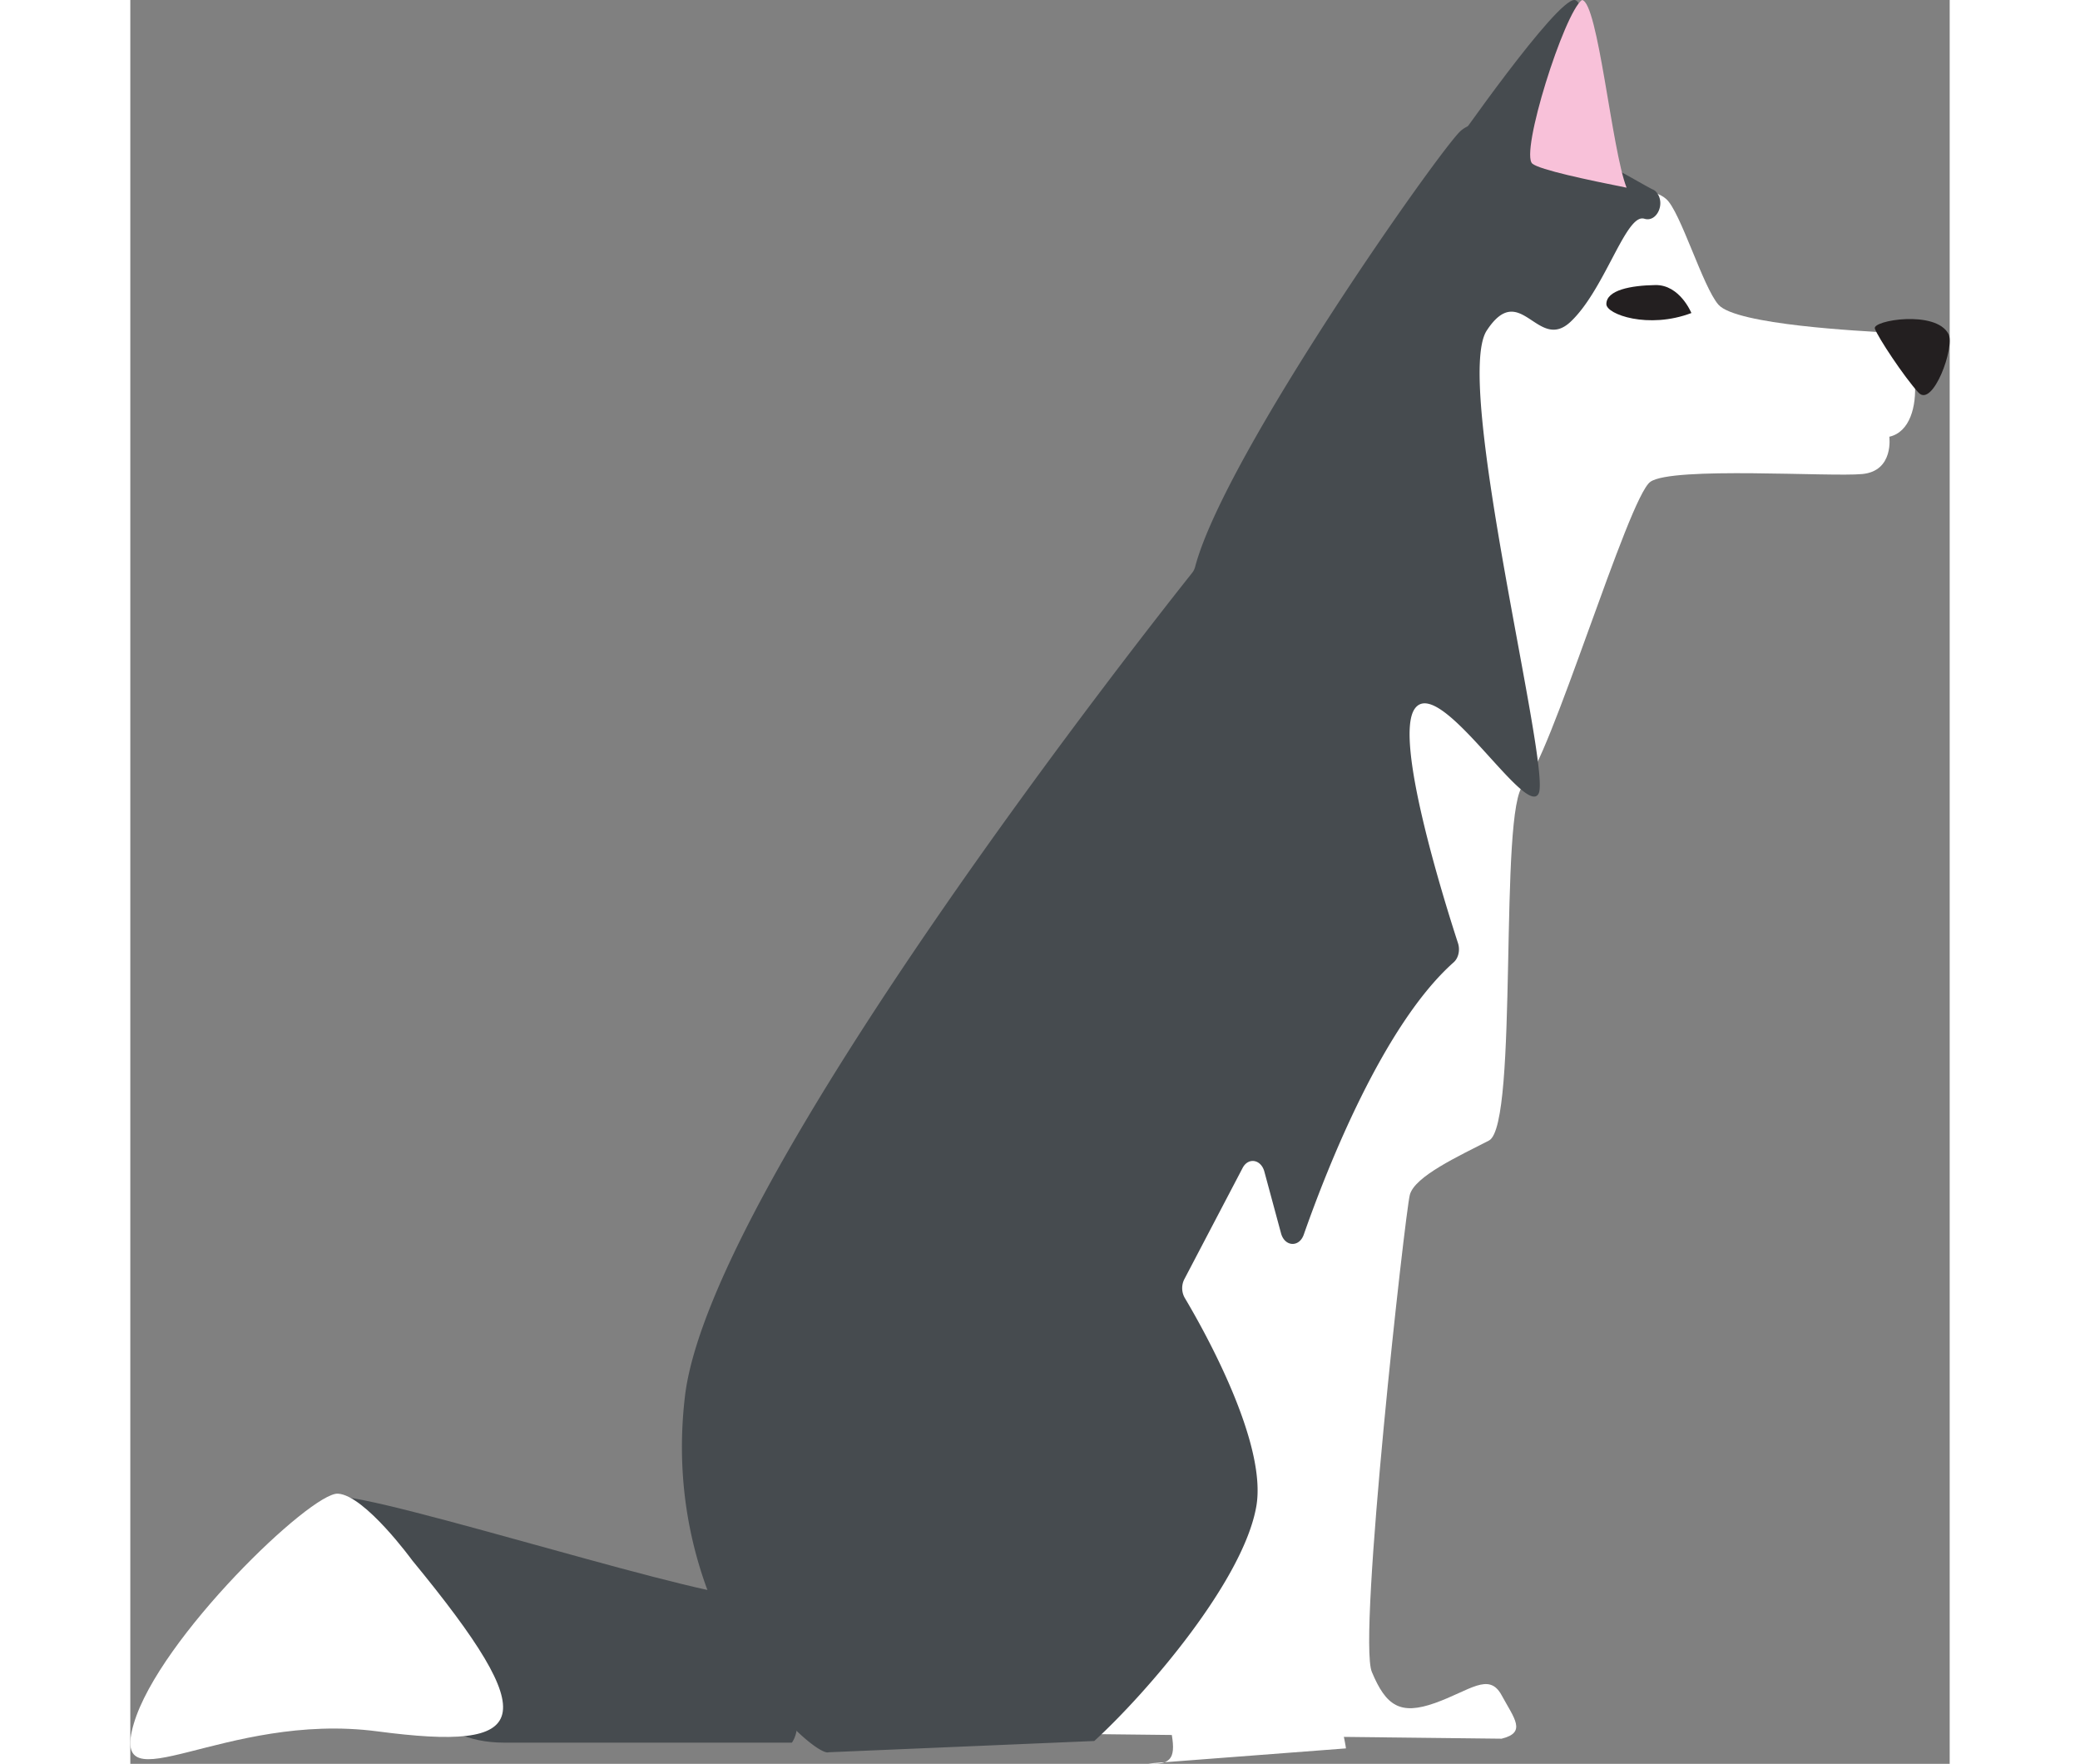 <svg width="263" height="223" xmlns="http://www.w3.org/2000/svg" viewBox="0 0 1264.11 1225.38"><rect x="0" y="0" width="1264.11" height="1225.38" fill="#808080" stroke="none"/><g id="Layer_2" data-name="Layer 2"><g id="Layer_2-2" data-name="Layer 2"><path d="M569.08,1203.61c-38.48-12.95-118.74-100.38-134.13-161.9s69.27-239.62,118.74-291.43,77-84.19,122-146.8S778,399.48,785.68,380.05s42.46-88.5,50.91-114.41,32.65-91.75,39.24-97.14,115.45-24.83,140.73-30.23,40.68-8.63,50.58,0,25.42,61,36.28,73.4c12.32,14.09,100,18.35,118.74,19.43s28.59,65.84,0,72.32c0,0,3.3,23.74-18.69,25.9s-131.93-5.39-147.33,5.4-70.36,195.37-88,210.48S964.89,781.58,944,792.37s-51.68,24.83-55,37.78-36.29,307.62-26.39,331.37,19.79,30.22,44,21.59,37.38-21.59,46.17-5.4,17.6,25.9,0,30.22" fill="#fff"/><path d="M844.63,1214.67c-1.1-13-67.06-299-68.16-322.73,0,0-73.67,127.36-120.94,153.27s-8.8,95,0,117.65,14.29,30.22,33,24.82,30.79-5.39,34.08,11.88,4.4,27.46-15.39,25.6" fill="#fff"/><path d="M1263.25,232c4.7,8.93-10.89,51.54-20.83,40.75S1214,234,1212.11,228.27,1254.46,215.22,1263.25,232Z" fill="#231f20"/><path d="M459.7,1210.67c17.59-25.91-31.89-101.46-31.89-101.46-47.27-3.24-287-81-288.06-68s59.38,76.63,53.88,103.61,15.39,65.85,66,65.85" fill="#464b4f"/><path d="M669.77,1209.53c36.58-33.46,103.51-111.17,112.58-163,7.71-44-36.32-122.33-49.74-144.88a13.68,13.68,0,0,1-.3-12.89l40.53-77.36c3.93-7.5,12.79-6,15.1,2.55l11.58,42.85c2.53,9.38,12.63,10,15.8.92,16.52-47.06,55.45-145.92,104.16-189.17,3.32-2.94,4.56-8.5,3-13.29-10.28-31.59-44.64-141.89-30.1-162.81,17-24.46,77.76,77.35,86.21,58.65S919,265.48,942.44,229.66s35.3,15.46,58.27-6.13,37.44-71.78,49.77-71.78a5.25,5.25,0,0,1,1.61.25c8.56,2.58,14.76-10.78,8.27-18.45a6.08,6.08,0,0,0-2.22-1.77c-9.14-3.78-105.07-65.3-133.63-41-13.32,11.32-164,224.65-184.67,303a11.56,11.56,0,0,1-2.1,4.24c-24.26,30.46-335,423-352.41,572.34-18.15,155.43,89.61,250.88,99.82,247" fill="#464b4f"/><path d="M918.58,102.91S991.15-1.42,1003.61,0s22.72,128.09,34.45,136C1038.06,136,936.18,129.54,918.58,102.91Z" fill="#464b4f"/><path d="M974.16,113.71c5.25,4.29,38.38,11.27,65.46,16.68-10.34-26.13-19.78-129.08-31-130.38C996.26,8.85,965.36,106.51,974.16,113.71Z" fill="#f8c1d9"/><path d="M171.74,1202.84c106.65,14,116.54-6.47,24.19-118.73,0,0-33-45.33-51.67-46.41S20,1138.08,2.43,1197.45s62.67-8.64,169.31,5.39" fill="#fff"/><path d="M1084.64,217.47s-8-19.7-25-19.43-34.08,3.45-34.08,13.23C1025.54,218.42,1054.79,228.81,1084.64,217.47Z" fill="#231f20"/></g></g></svg>